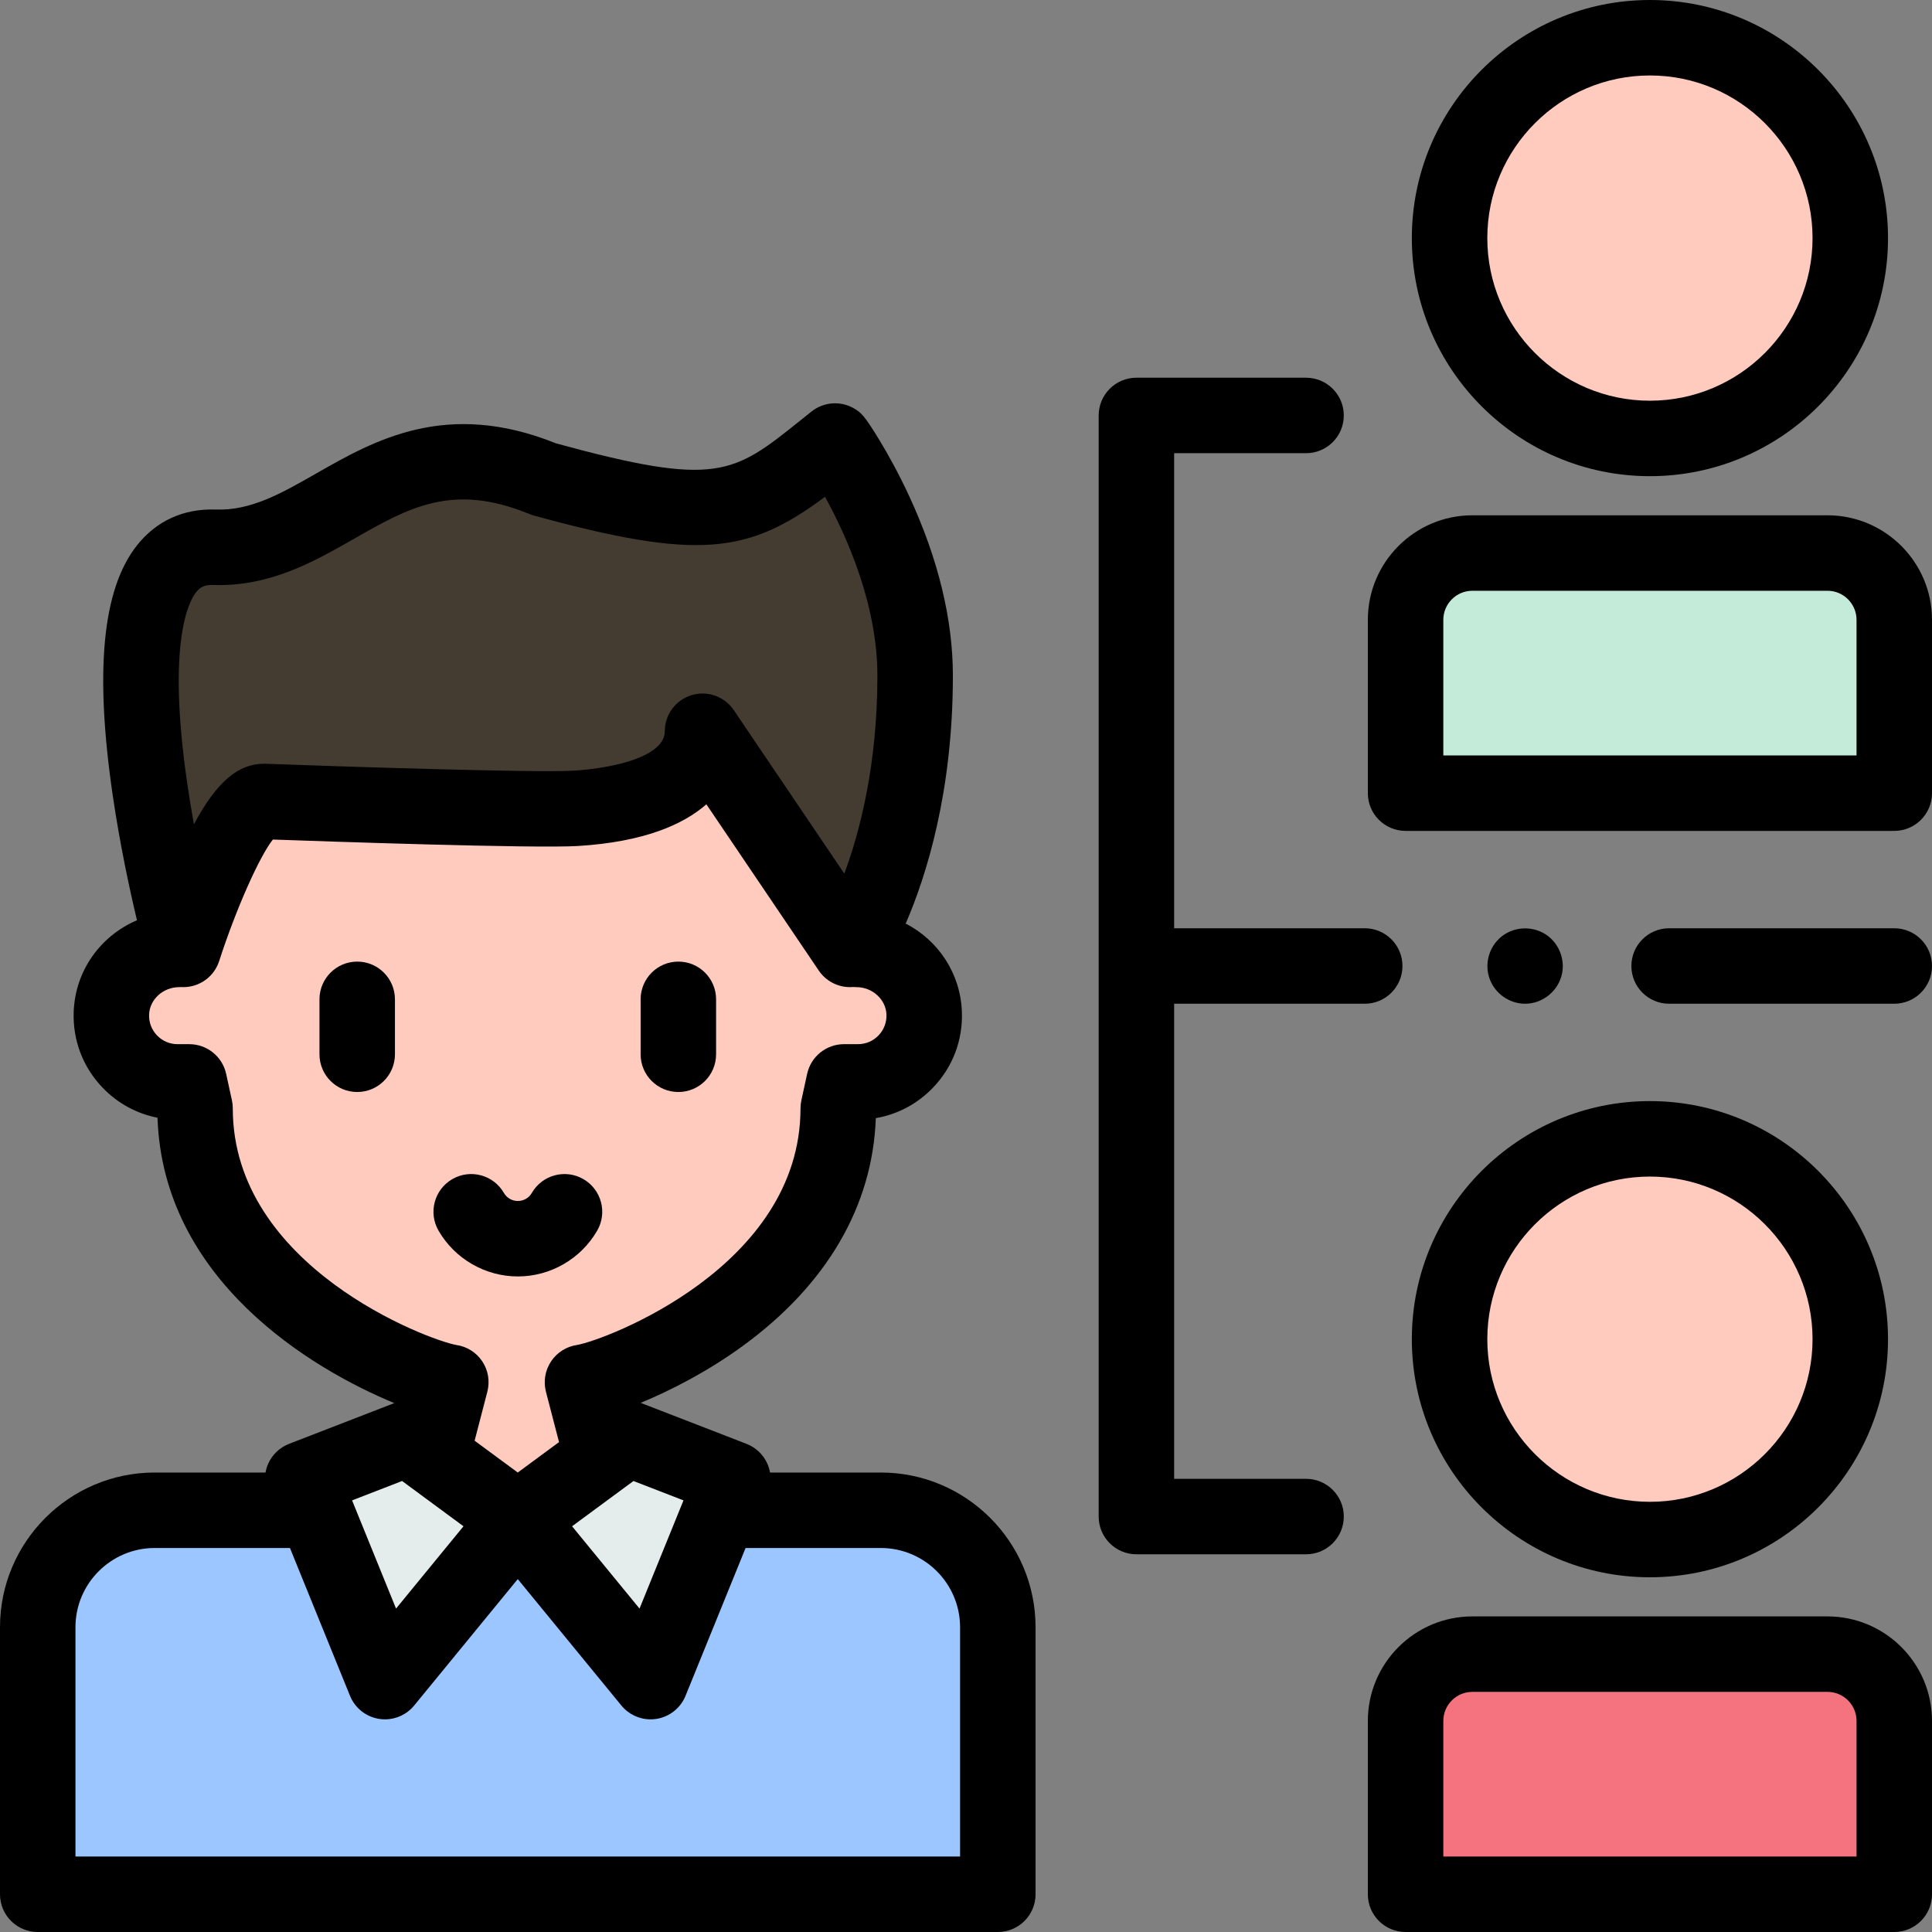 <?xml version="1.0"?>
<svg xmlns="http://www.w3.org/2000/svg" xmlns:xlink="http://www.w3.org/1999/xlink" xmlns:svgjs="http://svgjs.com/svgjs" version="1.1" width="512" height="512" x="0" y="0" viewBox="0 0 512 512" style="enable-background:new 0 0 512 512" xml:space="preserve" class=""><rect x="0" y="0" width="512" height="512" fill="#808080" stroke="none"/><g><g xmlns="http://www.w3.org/2000/svg"><g><g><path d="m193.113 400.236h40.32c17.123 0 31.003 13.881 31.003 31.003v70.761h-254.436v-70.764c0-17.121 13.879-31 31-31h40.847" fill="#9bc6ff" data-original="#9bc6ff" style=""/><g><g><g><path d="m48.576 210.893-.004 40.712h-1.089c-9.519 0-17.626 7.402-17.964 16.916-.355 9.987 7.636 18.196 17.543 18.196h3.103l1.53 7.017c0 50.213 60.357 71.532 67.775 72.594l-8.809 33.907h52.514l-8.81-33.909c7.417-1.062 67.777-22.139 67.777-72.593l1.529-7.017h3.701c9.908 0 17.898-8.208 17.543-18.196-.338-9.513-8.445-16.916-17.964-16.916h-1.688l-.004-40.712" fill="#ffcbbe" data-original="#ffcbbe" style="" class=""/></g></g><g><g><g><path d="m94.664 289.394c-5.522 0-10-4.477-10-10v-14.56c0-5.523 4.478-10 10-10s10 4.477 10 10v14.56c0 5.523-4.477 10-10 10z" fill="#000000" data-original="#000000" style="" class=""/></g></g><g><g><path d="m179.771 289.394c-5.523 0-10-4.477-10-10v-14.56c0-5.523 4.477-10 10-10 5.522 0 10 4.477 10 10v14.56c0 5.523-4.477 10-10 10z" fill="#000000" data-original="#000000" style="" class=""/></g></g></g><g><path d="m137.238 338.272c-8.637 0-16.69-4.648-21.019-12.129-2.766-4.781-1.132-10.898 3.649-13.664 4.782-2.767 10.898-1.131 13.663 3.649.776 1.342 2.162 2.144 3.706 2.144 1.545 0 2.931-.801 3.707-2.144 2.766-4.779 8.883-6.415 13.663-3.649 4.781 2.766 6.415 8.883 3.649 13.664-4.326 7.481-12.38 12.129-21.018 12.129z" fill="#000000" data-original="#000000" style="" class=""/></g><path d="m225.264 251.605s17.249-25.416 17.258-72.519c.006-32.468-21.189-62.232-21.234-62.206l-2.981 2.386c-20.84 16.676-28.712 20.184-74.168 7.72-41.555-17.098-57.026 19.084-87.291 18.041-38.347-1.321-8.275 106.578-8.275 106.578s12.63-39.211 21.407-39.211c0 0 70.209 2.596 82.653 1.818 14.845-.927 33.507-5.546 33.548-20.421z" fill="#443c31" data-original="#ffcb7c" style="" class=""/></g></g><g><g><path d="m172.412 445.645 21.809-53.684-27.858-10.789-29.165 21.501z" fill="#e5ecec" data-original="#e5ecec" style=""/></g><g><g><path d="m102.023 445.645-21.809-53.684 27.859-10.789 29.165 21.501z" fill="#e5ecec" data-original="#e5ecec" style=""/></g><path d="m233.433 390.235h-29.363c-.134-.764-.355-1.516-.667-2.24-1.063-2.46-3.069-4.392-5.569-5.36l-27.858-10.789c-.066-.026-.133-.046-.199-.07 7.991-3.3 17.889-8.374 27.161-15.152 22.213-16.237 34.326-37.043 35.16-60.308 5.73-.98 10.977-3.744 15.105-8.022 5.24-5.429 7.977-12.578 7.709-20.129-.364-10.247-6.292-18.967-14.888-23.41 5.502-12.716 12.495-34.922 12.501-65.668.003-14.915-3.863-30.871-11.491-47.423-2.941-6.382-5.876-11.555-7.82-14.77-4.149-6.864-5.045-7.568-6.843-8.628-3.58-2.11-8.087-1.788-11.329.807l-2.98 2.385c-17.804 14.248-22.096 17.682-64.703 6.04-29.074-11.712-48.176-.805-63.544 7.97-9.291 5.305-17.32 9.897-26.619 9.565-8.564-.301-15.793 3.011-20.944 9.558-9.131 11.603-11.207 33.314-6.348 66.371 1.9 12.926 4.477 24.856 6.395 32.916-9.602 4.092-16.38 13.31-16.77 24.287-.269 7.551 2.469 14.7 7.709 20.129 3.983 4.128 9.007 6.846 14.502 7.913 1.46 42.972 40.706 66.537 62.753 75.629-.009.004-.019.006-.028.01l-27.859 10.789c-2.5.968-4.506 2.899-5.569 5.36-.313.724-.533 1.476-.667 2.24h-29.37c-22.607 0-41 18.392-41 41v70.765c0 5.523 4.477 10 10 10h254.435c5.523 0 10-4.477 10-10v-70.761c0-22.61-18.393-41.004-41.002-41.004zm-52.302 7.38-11.65 28.676-17.877-21.814 16.27-11.995zm-129.166-240.655c.991-1.259 2.112-2.027 4.538-1.938 14.999.521 26.799-6.232 37.225-12.185 14.662-8.371 26.244-14.982 46.606-6.603.378.155.766.288 1.16.396 43.679 11.977 56.859 10.12 77.146-4.972 5.695 10.337 13.885 28.498 13.882 47.426-.004 23.436-4.578 41.139-8.765 52.437l-29.293-43.33c-1.895-2.803-5.026-4.4-8.285-4.4-.97 0-1.951.142-2.915.436-4.198 1.28-7.072 5.148-7.084 9.538-.019 6.613-13.033 9.772-24.172 10.468-9.804.609-62.271-1.114-81.66-1.831-.123-.004-.246-.007-.369-.007-6.859 0-12.534 4.772-18.585 16.042-.604-3.346-1.185-6.831-1.707-10.383-5.54-37.685.343-48.636 2.278-51.094zm9.729 136.774c0-.716-.077-1.43-.229-2.129l-1.529-7.018c-1.001-4.594-5.068-7.871-9.771-7.871h-3.103c-2.068 0-3.999-.82-5.437-2.31-1.437-1.488-2.187-3.452-2.112-5.531.142-4.009 3.718-7.271 7.97-7.271.204 0 .406-.008.607-.02.094.005.186.015.281.017 4.446.089 8.364-2.728 9.719-6.929 4.412-13.678 10.688-27.76 14.228-32.188 13.248.476 69.433 2.426 80.938 1.708 17.316-1.082 27.727-5.613 33.945-11.038l29.78 44.05c1.857 2.749 4.958 4.396 8.275 4.399h.009c.279 0 .556-.016.832-.039.282.024.567.039.855.039 4.252 0 7.828 3.262 7.97 7.272.074 2.078-.676 4.042-2.111 5.53-1.438 1.489-3.369 2.31-5.438 2.31h-3.701c-4.702 0-8.77 3.276-9.771 7.871l-1.529 7.018c-.152.7-.23 1.414-.23 2.129 0 42.067-51.858 61.428-59.194 62.693-2.818.403-5.331 1.988-6.908 4.358s-2.069 5.3-1.354 8.055l3.465 13.334-10.934 8.061-11.436-8.431 3.368-12.962c.716-2.755.25-5.681-1.327-8.051s-4.064-3.951-6.882-4.355c-7.383-1.284-59.246-20.722-59.246-62.701zm44.868 98.747 16.27 11.995-17.877 21.815-11.649-28.676zm147.874 99.519h-234.436v-60.764c0-11.58 9.421-21 21-21h35.844l15.914 39.173c1.328 3.269 4.279 5.595 7.768 6.124.5.076 1.001.113 1.498.113 2.97 0 5.818-1.325 7.733-3.662l27.46-33.509 27.46 33.509c1.915 2.337 4.764 3.662 7.733 3.662.497 0 .998-.037 1.498-.113 3.488-.528 6.439-2.855 7.768-6.124l15.914-39.173h35.841c11.581 0 21.003 9.422 21.003 21.003v60.761z" fill="#000000" data-original="#000000" style="" class=""/></g></g></g><g><g><g><g><ellipse cx="437.248" cy="63.096" fill="#ffcbbe" rx="53.096" ry="53.096" transform="matrix(.707 -.707 .707 .707 83.451 327.661)" data-original="#ffcbbe" style="" class=""/><path d="m437.248 126.191c-34.792 0-63.097-28.305-63.097-63.096s28.305-63.095 63.097-63.095c34.791 0 63.096 28.305 63.096 63.096s-28.305 63.095-63.096 63.095zm0-106.191c-23.764 0-43.097 19.333-43.097 43.096s19.333 43.096 43.097 43.096c23.763 0 43.096-19.332 43.096-43.096s-19.333-43.096-43.096-43.096z" fill="#000000" data-original="#000000" style="" class=""/></g><g><g><path d="m502 164.262c0-9.773-7.928-17.701-17.701-17.701h-94.102c-9.773 0-17.701 7.928-17.701 17.701v45.936h129.504z" fill="#c4ead9" data-original="#c4ead9" style=""/><path d="m502 220.197h-129.505c-5.522 0-10-4.477-10-10v-45.935c0-15.275 12.427-27.702 27.701-27.702h94.103c15.274 0 27.701 12.427 27.701 27.702v45.935c0 5.523-4.478 10-10 10zm-119.505-20h109.505v-35.935c0-4.247-3.455-7.702-7.701-7.702h-94.103c-4.246 0-7.701 3.455-7.701 7.702z" fill="#000000" data-original="#000000" style="" class=""/></g></g></g><g><g><ellipse cx="437.248" cy="354.898" fill="#ffcbbe" rx="53.096" ry="53.096" transform="matrix(.23 -.973 .973 .23 -8.616 698.91)" data-original="#ffcbbe" style="" class=""/><path d="m437.248 417.994c-34.792 0-63.097-28.305-63.097-63.096s28.305-63.096 63.097-63.096c34.791 0 63.096 28.305 63.096 63.096 0 34.792-28.305 63.096-63.096 63.096zm0-106.191c-23.764 0-43.097 19.333-43.097 43.096s19.333 43.096 43.097 43.096c23.763 0 43.096-19.333 43.096-43.096 0-23.764-19.333-43.096-43.096-43.096z" fill="#000000" data-original="#000000" style="" class=""/></g><g><g><path d="m502 456.065c0-9.773-7.928-17.701-17.701-17.701h-94.102c-9.773 0-17.701 7.928-17.701 17.701v45.935h129.504z" fill="#f5737f" data-original="#f5737f" style=""/><path d="m502 512h-129.505c-5.522 0-10-4.477-10-10v-45.935c0-15.275 12.427-27.701 27.701-27.701h94.103c15.274 0 27.701 12.427 27.701 27.701v45.935c0 5.523-4.478 10-10 10zm-119.505-20h109.505v-35.935c0-4.247-3.455-7.701-7.701-7.701h-94.103c-4.246 0-7.701 3.455-7.701 7.701z" fill="#000000" data-original="#000000" style="" class=""/></g></g></g></g><g><path d="m502 266h-59.667c-5.523 0-10-4.477-10-10s4.477-10 10-10h59.667c5.522 0 10 4.477 10 10s-4.478 10-10 10z" fill="#000000" data-original="#000000" style="" class=""/></g><g><path d="m404.17 266c-4.18 0-8.006-2.707-9.415-6.636-1.391-3.879-.193-8.32 2.945-10.986 3.281-2.787 8.09-3.115 11.746-.864 3.499 2.155 5.327 6.41 4.524 10.436-.921 4.614-5.089 8.05-9.8 8.05z" fill="#000000" data-original="#000000" style="" class=""/></g><path d="m361.667 246h-50.506v-125.901h34.958c5.522 0 10-4.477 10-10s-4.478-10-10-10h-44.958c-5.522 0-10 4.477-10 10v291.803c0 5.523 4.478 10 10 10h44.958c5.522 0 10-4.477 10-10s-4.478-10-10-10h-34.958v-125.902h50.506c5.523 0 10-4.477 10-10s-4.477-10-10-10z" fill="#000000" data-original="#000000" style="" class=""/></g></g></g></svg>
